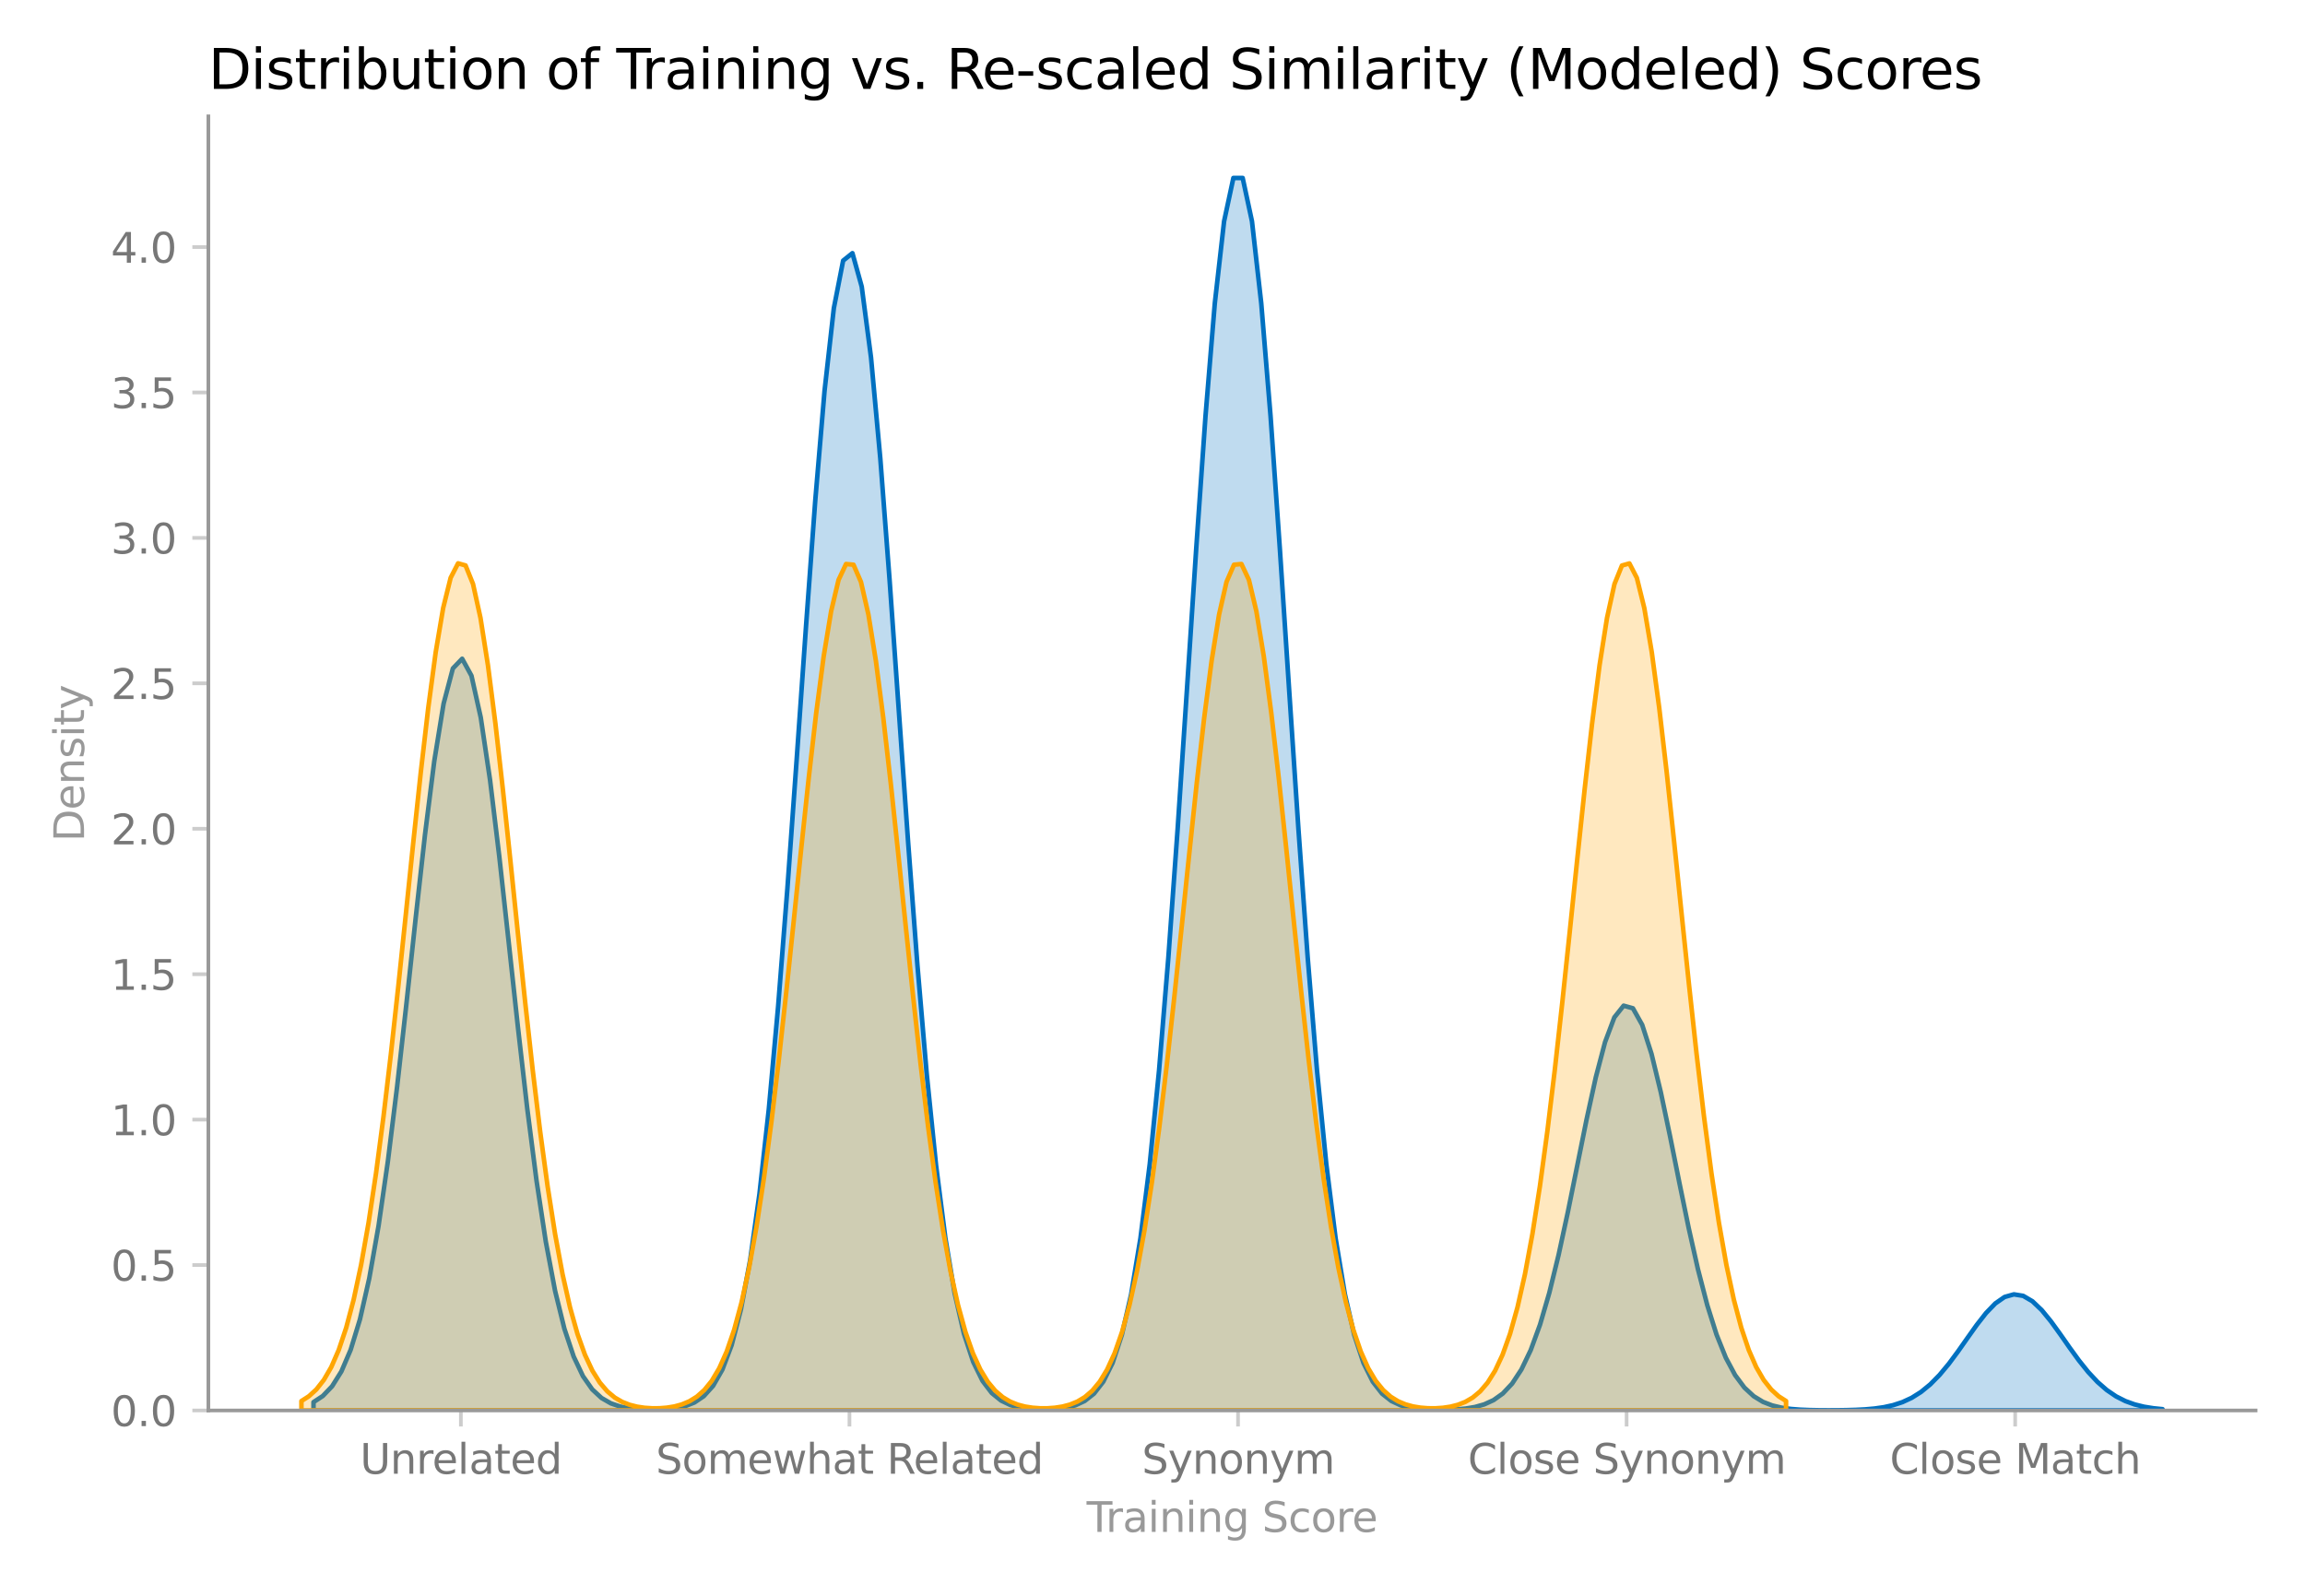 <?xml version="1.0" encoding="utf-8" standalone="no"?>
<!DOCTYPE svg PUBLIC "-//W3C//DTD SVG 1.1//EN"
  "http://www.w3.org/Graphics/SVG/1.1/DTD/svg11.dtd">
<svg height="348.923pt" version="1.1" viewBox="0 0 504 348.923" width="504pt" xmlns="http://www.w3.org/2000/svg" xmlns:xlink="http://www.w3.org/1999/xlink">
 <defs>
  <style type="text/css">*{stroke-linecap:butt;stroke-linejoin:round;}</style>
 </defs>
 <g id="figure_1">
  <g id="patch_1">
   <path d="M 0 348.923 
L 504 348.923 
L 504 0 
L 0 0 
z
" style="fill:#ffffff;"/>
  </g>
  <g id="axes_1">
   <g id="patch_2">
    <path d="M 45.56 308.403 
L 493.2 308.403 
L 493.2 25.44 
L 45.56 25.44 
z
" style="fill:#ffffff;"/>
   </g>
   <g id="PolyCollection_1">
    <defs>
     <path d="M 68.549 -42.347 
L 68.549 -40.52 
L 70.581 -40.52 
L 72.613 -40.52 
L 74.644 -40.52 
L 76.676 -40.52 
L 78.708 -40.52 
L 80.739 -40.52 
L 82.771 -40.52 
L 84.803 -40.52 
L 86.834 -40.52 
L 88.866 -40.52 
L 90.898 -40.52 
L 92.929 -40.52 
L 94.961 -40.52 
L 96.993 -40.52 
L 99.024 -40.52 
L 101.056 -40.52 
L 103.088 -40.52 
L 105.12 -40.52 
L 107.151 -40.52 
L 109.183 -40.52 
L 111.215 -40.52 
L 113.246 -40.52 
L 115.278 -40.52 
L 117.31 -40.52 
L 119.341 -40.52 
L 121.373 -40.52 
L 123.405 -40.52 
L 125.436 -40.52 
L 127.468 -40.52 
L 129.5 -40.52 
L 131.531 -40.52 
L 133.563 -40.52 
L 135.595 -40.52 
L 137.626 -40.52 
L 139.658 -40.52 
L 141.69 -40.52 
L 143.721 -40.52 
L 145.753 -40.52 
L 147.785 -40.52 
L 149.816 -40.52 
L 151.848 -40.52 
L 153.88 -40.52 
L 155.911 -40.52 
L 157.943 -40.52 
L 159.975 -40.52 
L 162.006 -40.52 
L 164.038 -40.52 
L 166.07 -40.52 
L 168.101 -40.52 
L 170.133 -40.52 
L 172.165 -40.52 
L 174.196 -40.52 
L 176.228 -40.52 
L 178.26 -40.52 
L 180.291 -40.52 
L 182.323 -40.52 
L 184.355 -40.52 
L 186.387 -40.52 
L 188.418 -40.52 
L 190.45 -40.52 
L 192.482 -40.52 
L 194.513 -40.52 
L 196.545 -40.52 
L 198.577 -40.52 
L 200.608 -40.52 
L 202.64 -40.52 
L 204.672 -40.52 
L 206.703 -40.52 
L 208.735 -40.52 
L 210.767 -40.52 
L 212.798 -40.52 
L 214.83 -40.52 
L 216.862 -40.52 
L 218.893 -40.52 
L 220.925 -40.52 
L 222.957 -40.52 
L 224.988 -40.52 
L 227.02 -40.52 
L 229.052 -40.52 
L 231.083 -40.52 
L 233.115 -40.52 
L 235.147 -40.52 
L 237.178 -40.52 
L 239.21 -40.52 
L 241.242 -40.52 
L 243.273 -40.52 
L 245.305 -40.52 
L 247.337 -40.52 
L 249.368 -40.52 
L 251.4 -40.52 
L 253.432 -40.52 
L 255.463 -40.52 
L 257.495 -40.52 
L 259.527 -40.52 
L 261.559 -40.52 
L 263.59 -40.52 
L 265.622 -40.52 
L 267.654 -40.52 
L 269.685 -40.52 
L 271.717 -40.52 
L 273.749 -40.52 
L 275.78 -40.52 
L 277.812 -40.52 
L 279.844 -40.52 
L 281.875 -40.52 
L 283.907 -40.52 
L 285.939 -40.52 
L 287.97 -40.52 
L 290.002 -40.52 
L 292.034 -40.52 
L 294.065 -40.52 
L 296.097 -40.52 
L 298.129 -40.52 
L 300.16 -40.52 
L 302.192 -40.52 
L 304.224 -40.52 
L 306.255 -40.52 
L 308.287 -40.52 
L 310.319 -40.52 
L 312.35 -40.52 
L 314.382 -40.52 
L 316.414 -40.52 
L 318.445 -40.52 
L 320.477 -40.52 
L 322.509 -40.52 
L 324.54 -40.52 
L 326.572 -40.52 
L 328.604 -40.52 
L 330.635 -40.52 
L 332.667 -40.52 
L 334.699 -40.52 
L 336.73 -40.52 
L 338.762 -40.52 
L 340.794 -40.52 
L 342.826 -40.52 
L 344.857 -40.52 
L 346.889 -40.52 
L 348.921 -40.52 
L 350.952 -40.52 
L 352.984 -40.52 
L 355.016 -40.52 
L 357.047 -40.52 
L 359.079 -40.52 
L 361.111 -40.52 
L 363.142 -40.52 
L 365.174 -40.52 
L 367.206 -40.52 
L 369.237 -40.52 
L 371.269 -40.52 
L 373.301 -40.52 
L 375.332 -40.52 
L 377.364 -40.52 
L 379.396 -40.52 
L 381.427 -40.52 
L 383.459 -40.52 
L 385.491 -40.52 
L 387.522 -40.52 
L 389.554 -40.52 
L 391.586 -40.52 
L 393.617 -40.52 
L 395.649 -40.52 
L 397.681 -40.52 
L 399.712 -40.52 
L 401.744 -40.52 
L 403.776 -40.52 
L 405.807 -40.52 
L 407.839 -40.52 
L 409.871 -40.52 
L 411.902 -40.52 
L 413.934 -40.52 
L 415.966 -40.52 
L 417.997 -40.52 
L 420.029 -40.52 
L 422.061 -40.52 
L 424.093 -40.52 
L 426.124 -40.52 
L 428.156 -40.52 
L 430.188 -40.52 
L 432.219 -40.52 
L 434.251 -40.52 
L 436.283 -40.52 
L 438.314 -40.52 
L 440.346 -40.52 
L 442.378 -40.52 
L 444.409 -40.52 
L 446.441 -40.52 
L 448.473 -40.52 
L 450.504 -40.52 
L 452.536 -40.52 
L 454.568 -40.52 
L 456.599 -40.52 
L 458.631 -40.52 
L 460.663 -40.52 
L 462.694 -40.52 
L 464.726 -40.52 
L 466.758 -40.52 
L 468.789 -40.52 
L 470.821 -40.52 
L 472.853 -40.52 
L 472.853 -40.802 
L 472.853 -40.802 
L 470.821 -41.009 
L 468.789 -41.337 
L 466.758 -41.838 
L 464.726 -42.571 
L 462.694 -43.599 
L 460.663 -44.98 
L 458.631 -46.754 
L 456.599 -48.928 
L 454.568 -51.461 
L 452.536 -54.257 
L 450.504 -57.161 
L 448.473 -59.971 
L 446.441 -62.457 
L 444.409 -64.391 
L 442.378 -65.582 
L 440.346 -65.908 
L 438.314 -65.335 
L 436.283 -63.922 
L 434.251 -61.815 
L 432.219 -59.216 
L 430.188 -56.357 
L 428.156 -53.465 
L 426.124 -50.728 
L 424.093 -48.288 
L 422.061 -46.223 
L 420.029 -44.56 
L 417.997 -43.281 
L 415.966 -42.341 
L 413.934 -41.679 
L 411.902 -41.231 
L 409.871 -40.942 
L 407.839 -40.761 
L 405.807 -40.654 
L 403.776 -40.595 
L 401.744 -40.565 
L 399.712 -40.558 
L 397.681 -40.571 
L 395.649 -40.611 
L 393.617 -40.694 
L 391.586 -40.851 
L 389.554 -41.132 
L 387.522 -41.611 
L 385.491 -42.398 
L 383.459 -43.638 
L 381.427 -45.517 
L 379.396 -48.245 
L 377.364 -52.044 
L 375.332 -57.108 
L 373.301 -63.556 
L 371.269 -71.388 
L 369.237 -80.429 
L 367.206 -90.304 
L 365.174 -100.441 
L 363.142 -110.108 
L 361.111 -118.494 
L 359.079 -124.82 
L 357.047 -128.458 
L 355.016 -129.028 
L 352.984 -126.472 
L 350.952 -121.057 
L 348.921 -113.331 
L 346.889 -104.033 
L 344.857 -93.975 
L 342.826 -83.929 
L 340.794 -74.533 
L 338.762 -66.234 
L 336.73 -59.276 
L 334.699 -53.721 
L 332.667 -49.484 
L 330.635 -46.394 
L 328.604 -44.233 
L 326.572 -42.785 
L 324.54 -41.854 
L 322.509 -41.279 
L 320.477 -40.941 
L 318.445 -40.753 
L 316.414 -40.663 
L 314.382 -40.645 
L 312.35 -40.693 
L 310.319 -40.833 
L 308.287 -41.119 
L 306.255 -41.654 
L 304.224 -42.599 
L 302.192 -44.204 
L 300.16 -46.819 
L 298.129 -50.914 
L 296.097 -57.068 
L 294.065 -65.94 
L 292.034 -78.197 
L 290.002 -94.4 
L 287.97 -114.865 
L 285.939 -139.498 
L 283.907 -167.662 
L 281.875 -198.101 
L 279.844 -228.964 
L 277.812 -257.953 
L 275.78 -282.586 
L 273.749 -300.539 
L 271.717 -310.009 
L 269.685 -310.009 
L 267.654 -300.539 
L 265.622 -282.586 
L 263.59 -257.953 
L 261.559 -228.964 
L 259.527 -198.101 
L 257.495 -167.662 
L 255.463 -139.498 
L 253.432 -114.865 
L 251.4 -94.4 
L 249.368 -78.197 
L 247.337 -65.94 
L 245.305 -57.068 
L 243.273 -50.914 
L 241.242 -46.82 
L 239.21 -44.204 
L 237.178 -42.601 
L 235.147 -41.658 
L 233.115 -41.129 
L 231.083 -40.855 
L 229.052 -40.742 
L 227.02 -40.747 
L 224.988 -40.871 
L 222.957 -41.161 
L 220.925 -41.712 
L 218.893 -42.686 
L 216.862 -44.332 
L 214.83 -46.996 
L 212.798 -51.136 
L 210.767 -57.312 
L 208.735 -66.149 
L 206.703 -78.261 
L 204.672 -94.145 
L 202.64 -114.036 
L 200.608 -137.763 
L 198.577 -164.628 
L 196.545 -193.349 
L 194.513 -222.104 
L 192.482 -248.687 
L 190.45 -270.776 
L 188.418 -286.259 
L 186.387 -293.567 
L 184.355 -291.935 
L 182.323 -281.537 
L 180.291 -263.449 
L 178.26 -239.473 
L 176.228 -211.836 
L 174.196 -182.855 
L 172.165 -154.62 
L 170.133 -128.773 
L 168.101 -106.382 
L 166.07 -87.944 
L 164.038 -73.468 
L 162.006 -62.607 
L 159.975 -54.805 
L 157.943 -49.435 
L 155.911 -45.888 
L 153.88 -43.639 
L 151.848 -42.27 
L 149.816 -41.47 
L 147.785 -41.025 
L 145.753 -40.794 
L 143.721 -40.696 
L 141.69 -40.693 
L 139.658 -40.78 
L 137.626 -40.989 
L 135.595 -41.384 
L 133.563 -42.081 
L 131.531 -43.248 
L 129.5 -45.125 
L 127.468 -48.02 
L 125.436 -52.308 
L 123.405 -58.395 
L 121.373 -66.672 
L 119.341 -77.439 
L 117.31 -90.807 
L 115.278 -106.609 
L 113.246 -124.323 
L 111.215 -143.051 
L 109.183 -161.557 
L 107.151 -178.382 
L 105.12 -192.028 
L 103.088 -201.173 
L 101.056 -204.884 
L 99.024 -202.772 
L 96.993 -195.058 
L 94.961 -182.539 
L 92.929 -166.448 
L 90.898 -148.256 
L 88.866 -129.454 
L 86.834 -111.353 
L 84.803 -94.953 
L 82.771 -80.881 
L 80.739 -69.395 
L 78.708 -60.452 
L 76.676 -53.795 
L 74.644 -49.051 
L 72.613 -45.809 
L 70.581 -43.684 
L 68.549 -42.347 
z
" id="m73d3cf6420" style="stroke:#0070c0;"/>
    </defs>
    <g clip-path="url(#pb1d7272eca)">
     <use style="fill:#0070c0;fill-opacity:0.25;stroke:#0070c0;" x="0" xlink:href="#m73d3cf6420" y="348.923"/>
    </g>
   </g>
   <g id="PolyCollection_2">
    <defs>
     <path d="M 65.907 -42.581 
L 65.907 -40.52 
L 67.539 -40.52 
L 69.17 -40.52 
L 70.801 -40.52 
L 72.432 -40.52 
L 74.064 -40.52 
L 75.695 -40.52 
L 77.326 -40.52 
L 78.958 -40.52 
L 80.589 -40.52 
L 82.22 -40.52 
L 83.851 -40.52 
L 85.483 -40.52 
L 87.114 -40.52 
L 88.745 -40.52 
L 90.376 -40.52 
L 92.008 -40.52 
L 93.639 -40.52 
L 95.27 -40.52 
L 96.902 -40.52 
L 98.533 -40.52 
L 100.164 -40.52 
L 101.795 -40.52 
L 103.427 -40.52 
L 105.058 -40.52 
L 106.689 -40.52 
L 108.321 -40.52 
L 109.952 -40.52 
L 111.583 -40.52 
L 113.214 -40.52 
L 114.846 -40.52 
L 116.477 -40.52 
L 118.108 -40.52 
L 119.739 -40.52 
L 121.371 -40.52 
L 123.002 -40.52 
L 124.633 -40.52 
L 126.265 -40.52 
L 127.896 -40.52 
L 129.527 -40.52 
L 131.158 -40.52 
L 132.79 -40.52 
L 134.421 -40.52 
L 136.052 -40.52 
L 137.684 -40.52 
L 139.315 -40.52 
L 140.946 -40.52 
L 142.577 -40.52 
L 144.209 -40.52 
L 145.84 -40.52 
L 147.471 -40.52 
L 149.102 -40.52 
L 150.734 -40.52 
L 152.365 -40.52 
L 153.996 -40.52 
L 155.628 -40.52 
L 157.259 -40.52 
L 158.89 -40.52 
L 160.521 -40.52 
L 162.153 -40.52 
L 163.784 -40.52 
L 165.415 -40.52 
L 167.047 -40.52 
L 168.678 -40.52 
L 170.309 -40.52 
L 171.94 -40.52 
L 173.572 -40.52 
L 175.203 -40.52 
L 176.834 -40.52 
L 178.466 -40.52 
L 180.097 -40.52 
L 181.728 -40.52 
L 183.359 -40.52 
L 184.991 -40.52 
L 186.622 -40.52 
L 188.253 -40.52 
L 189.884 -40.52 
L 191.516 -40.52 
L 193.147 -40.52 
L 194.778 -40.52 
L 196.41 -40.52 
L 198.041 -40.52 
L 199.672 -40.52 
L 201.303 -40.52 
L 202.935 -40.52 
L 204.566 -40.52 
L 206.197 -40.52 
L 207.829 -40.52 
L 209.46 -40.52 
L 211.091 -40.52 
L 212.722 -40.52 
L 214.354 -40.52 
L 215.985 -40.52 
L 217.616 -40.52 
L 219.247 -40.52 
L 220.879 -40.52 
L 222.51 -40.52 
L 224.141 -40.52 
L 225.773 -40.52 
L 227.404 -40.52 
L 229.035 -40.52 
L 230.666 -40.52 
L 232.298 -40.52 
L 233.929 -40.52 
L 235.56 -40.52 
L 237.192 -40.52 
L 238.823 -40.52 
L 240.454 -40.52 
L 242.085 -40.52 
L 243.717 -40.52 
L 245.348 -40.52 
L 246.979 -40.52 
L 248.61 -40.52 
L 250.242 -40.52 
L 251.873 -40.52 
L 253.504 -40.52 
L 255.136 -40.52 
L 256.767 -40.52 
L 258.398 -40.52 
L 260.029 -40.52 
L 261.661 -40.52 
L 263.292 -40.52 
L 264.923 -40.52 
L 266.555 -40.52 
L 268.186 -40.52 
L 269.817 -40.52 
L 271.448 -40.52 
L 273.08 -40.52 
L 274.711 -40.52 
L 276.342 -40.52 
L 277.974 -40.52 
L 279.605 -40.52 
L 281.236 -40.52 
L 282.867 -40.52 
L 284.499 -40.52 
L 286.13 -40.52 
L 287.761 -40.52 
L 289.392 -40.52 
L 291.024 -40.52 
L 292.655 -40.52 
L 294.286 -40.52 
L 295.918 -40.52 
L 297.549 -40.52 
L 299.18 -40.52 
L 300.811 -40.52 
L 302.443 -40.52 
L 304.074 -40.52 
L 305.705 -40.52 
L 307.337 -40.52 
L 308.968 -40.52 
L 310.599 -40.52 
L 312.23 -40.52 
L 313.862 -40.52 
L 315.493 -40.52 
L 317.124 -40.52 
L 318.755 -40.52 
L 320.387 -40.52 
L 322.018 -40.52 
L 323.649 -40.52 
L 325.281 -40.52 
L 326.912 -40.52 
L 328.543 -40.52 
L 330.174 -40.52 
L 331.806 -40.52 
L 333.437 -40.52 
L 335.068 -40.52 
L 336.7 -40.52 
L 338.331 -40.52 
L 339.962 -40.52 
L 341.593 -40.52 
L 343.225 -40.52 
L 344.856 -40.52 
L 346.487 -40.52 
L 348.119 -40.52 
L 349.75 -40.52 
L 351.381 -40.52 
L 353.012 -40.52 
L 354.644 -40.52 
L 356.275 -40.52 
L 357.906 -40.52 
L 359.537 -40.52 
L 361.169 -40.52 
L 362.8 -40.52 
L 364.431 -40.52 
L 366.063 -40.52 
L 367.694 -40.52 
L 369.325 -40.52 
L 370.956 -40.52 
L 372.588 -40.52 
L 374.219 -40.52 
L 375.85 -40.52 
L 377.482 -40.52 
L 379.113 -40.52 
L 380.744 -40.52 
L 382.375 -40.52 
L 384.007 -40.52 
L 385.638 -40.52 
L 387.269 -40.52 
L 388.9 -40.52 
L 390.532 -40.52 
L 390.532 -42.58 
L 390.532 -42.58 
L 388.9 -43.628 
L 387.269 -45.118 
L 385.638 -47.188 
L 384.007 -50.003 
L 382.375 -53.743 
L 380.744 -58.597 
L 379.113 -64.752 
L 377.482 -72.368 
L 375.85 -81.562 
L 374.219 -92.378 
L 372.588 -104.767 
L 370.956 -118.563 
L 369.325 -133.472 
L 367.694 -149.069 
L 366.063 -164.811 
L 364.431 -180.059 
L 362.8 -194.123 
L 361.169 -206.305 
L 359.537 -215.964 
L 357.906 -222.563 
L 356.275 -225.726 
L 354.644 -225.268 
L 353.012 -221.217 
L 351.381 -213.807 
L 349.75 -203.459 
L 348.119 -190.741 
L 346.487 -176.314 
L 344.856 -160.877 
L 343.225 -145.115 
L 341.593 -129.644 
L 339.962 -114.98 
L 338.331 -101.515 
L 336.7 -89.51 
L 335.068 -79.101 
L 333.437 -70.311 
L 331.806 -63.075 
L 330.174 -57.263 
L 328.543 -52.707 
L 326.912 -49.218 
L 325.281 -46.608 
L 323.649 -44.701 
L 322.018 -43.339 
L 320.387 -42.392 
L 318.755 -41.754 
L 317.124 -41.343 
L 315.493 -41.103 
L 313.862 -40.996 
L 312.23 -41.005 
L 310.599 -41.133 
L 308.968 -41.399 
L 307.337 -41.843 
L 305.705 -42.527 
L 304.074 -43.535 
L 302.443 -44.978 
L 300.811 -46.992 
L 299.18 -49.736 
L 297.549 -53.39 
L 295.918 -58.144 
L 294.286 -64.183 
L 292.655 -71.671 
L 291.024 -80.73 
L 289.392 -91.411 
L 287.761 -103.673 
L 286.13 -117.36 
L 284.499 -132.19 
L 282.867 -147.749 
L 281.236 -163.502 
L 279.605 -178.818 
L 277.974 -193.008 
L 276.342 -205.374 
L 274.711 -215.266 
L 273.08 -222.138 
L 271.448 -225.599 
L 269.817 -225.446 
L 268.186 -221.69 
L 266.555 -214.547 
L 264.923 -204.425 
L 263.292 -191.881 
L 261.661 -177.57 
L 260.029 -162.191 
L 258.398 -146.431 
L 256.767 -130.914 
L 255.136 -116.166 
L 253.504 -102.589 
L 251.873 -90.455 
L 250.242 -79.91 
L 248.61 -70.986 
L 246.979 -63.623 
L 245.348 -57.699 
L 243.717 -53.045 
L 242.085 -49.474 
L 240.454 -46.797 
L 238.823 -44.837 
L 237.192 -43.436 
L 235.56 -42.458 
L 233.929 -41.798 
L 232.298 -41.37 
L 230.666 -41.117 
L 229.035 -41 
L 227.404 -41 
L 225.773 -41.117 
L 224.141 -41.37 
L 222.51 -41.798 
L 220.879 -42.458 
L 219.247 -43.436 
L 217.616 -44.837 
L 215.985 -46.797 
L 214.354 -49.474 
L 212.722 -53.045 
L 211.091 -57.699 
L 209.46 -63.623 
L 207.829 -70.986 
L 206.197 -79.91 
L 204.566 -90.455 
L 202.935 -102.589 
L 201.303 -116.166 
L 199.672 -130.914 
L 198.041 -146.431 
L 196.41 -162.191 
L 194.778 -177.57 
L 193.147 -191.881 
L 191.516 -204.425 
L 189.884 -214.547 
L 188.253 -221.69 
L 186.622 -225.446 
L 184.991 -225.599 
L 183.359 -222.138 
L 181.728 -215.266 
L 180.097 -205.374 
L 178.466 -193.008 
L 176.834 -178.818 
L 175.203 -163.502 
L 173.572 -147.749 
L 171.94 -132.19 
L 170.309 -117.36 
L 168.678 -103.673 
L 167.047 -91.411 
L 165.415 -80.73 
L 163.784 -71.671 
L 162.153 -64.183 
L 160.521 -58.144 
L 158.89 -53.39 
L 157.259 -49.736 
L 155.628 -46.992 
L 153.996 -44.978 
L 152.365 -43.535 
L 150.734 -42.527 
L 149.102 -41.843 
L 147.471 -41.399 
L 145.84 -41.133 
L 144.209 -41.005 
L 142.577 -40.996 
L 140.946 -41.103 
L 139.315 -41.343 
L 137.684 -41.754 
L 136.052 -42.393 
L 134.421 -43.34 
L 132.79 -44.701 
L 131.158 -46.609 
L 129.527 -49.219 
L 127.896 -52.708 
L 126.265 -57.265 
L 124.633 -63.077 
L 123.002 -70.314 
L 121.371 -79.105 
L 119.739 -89.516 
L 118.108 -101.522 
L 116.477 -114.988 
L 114.846 -129.654 
L 113.214 -145.127 
L 111.583 -160.891 
L 109.952 -176.328 
L 108.321 -190.757 
L 106.689 -203.477 
L 105.058 -213.826 
L 103.427 -221.237 
L 101.795 -225.289 
L 100.164 -225.746 
L 98.533 -222.583 
L 96.902 -215.983 
L 95.27 -206.323 
L 93.639 -194.14 
L 92.008 -180.075 
L 90.376 -164.824 
L 88.745 -149.081 
L 87.114 -133.482 
L 85.483 -118.571 
L 83.851 -104.774 
L 82.22 -92.384 
L 80.589 -81.567 
L 78.958 -72.372 
L 77.326 -64.754 
L 75.695 -58.599 
L 74.064 -53.744 
L 72.432 -50.004 
L 70.801 -47.189 
L 69.17 -45.118 
L 67.539 -43.629 
L 65.907 -42.581 
z
" id="m5692b94a02" style="stroke:#ffa500;"/>
    </defs>
    <g clip-path="url(#pb1d7272eca)">
     <use style="fill:#ffa500;fill-opacity:0.25;stroke:#ffa500;" x="0" xlink:href="#m5692b94a02" y="348.923"/>
    </g>
   </g>
   <g id="matplotlib.axis_1">
    <g id="xtick_1">
     <g id="line2d_1">
      <defs>
       <path d="M 0 0 
L 0 3.5 
" id="m9362fb2ecd" style="stroke:#cccccc;stroke-width:0.8;"/>
      </defs>
      <g>
       <use style="fill:#cccccc;stroke:#cccccc;stroke-width:0.8;" x="100.775" xlink:href="#m9362fb2ecd" y="308.403"/>
      </g>
     </g>
     <g id="text_1">
      <!-- Unrelated -->
      <g style="fill:#777777;" transform="translate(78.714 322.242)scale(0.09 -0.09)">
       <defs>
        <path d="M 556 4666 
L 1191 4666 
L 1191 1831 
Q 1191 1081 1462 751 
Q 1734 422 2344 422 
Q 2950 422 3222 751 
Q 3494 1081 3494 1831 
L 3494 4666 
L 4128 4666 
L 4128 1753 
Q 4128 841 3676 375 
Q 3225 -91 2344 -91 
Q 1459 -91 1007 375 
Q 556 841 556 1753 
L 556 4666 
z
" id="DejaVuSans-55" transform="scale(0.016)"/>
        <path d="M 3513 2113 
L 3513 0 
L 2938 0 
L 2938 2094 
Q 2938 2591 2744 2837 
Q 2550 3084 2163 3084 
Q 1697 3084 1428 2787 
Q 1159 2491 1159 1978 
L 1159 0 
L 581 0 
L 581 3500 
L 1159 3500 
L 1159 2956 
Q 1366 3272 1645 3428 
Q 1925 3584 2291 3584 
Q 2894 3584 3203 3211 
Q 3513 2838 3513 2113 
z
" id="DejaVuSans-6e" transform="scale(0.016)"/>
        <path d="M 2631 2963 
Q 2534 3019 2420 3045 
Q 2306 3072 2169 3072 
Q 1681 3072 1420 2755 
Q 1159 2438 1159 1844 
L 1159 0 
L 581 0 
L 581 3500 
L 1159 3500 
L 1159 2956 
Q 1341 3275 1631 3429 
Q 1922 3584 2338 3584 
Q 2397 3584 2469 3576 
Q 2541 3569 2628 3553 
L 2631 2963 
z
" id="DejaVuSans-72" transform="scale(0.016)"/>
        <path d="M 3597 1894 
L 3597 1613 
L 953 1613 
Q 991 1019 1311 708 
Q 1631 397 2203 397 
Q 2534 397 2845 478 
Q 3156 559 3463 722 
L 3463 178 
Q 3153 47 2828 -22 
Q 2503 -91 2169 -91 
Q 1331 -91 842 396 
Q 353 884 353 1716 
Q 353 2575 817 3079 
Q 1281 3584 2069 3584 
Q 2775 3584 3186 3129 
Q 3597 2675 3597 1894 
z
M 3022 2063 
Q 3016 2534 2758 2815 
Q 2500 3097 2075 3097 
Q 1594 3097 1305 2825 
Q 1016 2553 972 2059 
L 3022 2063 
z
" id="DejaVuSans-65" transform="scale(0.016)"/>
        <path d="M 603 4863 
L 1178 4863 
L 1178 0 
L 603 0 
L 603 4863 
z
" id="DejaVuSans-6c" transform="scale(0.016)"/>
        <path d="M 2194 1759 
Q 1497 1759 1228 1600 
Q 959 1441 959 1056 
Q 959 750 1161 570 
Q 1363 391 1709 391 
Q 2188 391 2477 730 
Q 2766 1069 2766 1631 
L 2766 1759 
L 2194 1759 
z
M 3341 1997 
L 3341 0 
L 2766 0 
L 2766 531 
Q 2569 213 2275 61 
Q 1981 -91 1556 -91 
Q 1019 -91 701 211 
Q 384 513 384 1019 
Q 384 1609 779 1909 
Q 1175 2209 1959 2209 
L 2766 2209 
L 2766 2266 
Q 2766 2663 2505 2880 
Q 2244 3097 1772 3097 
Q 1472 3097 1187 3025 
Q 903 2953 641 2809 
L 641 3341 
Q 956 3463 1253 3523 
Q 1550 3584 1831 3584 
Q 2591 3584 2966 3190 
Q 3341 2797 3341 1997 
z
" id="DejaVuSans-61" transform="scale(0.016)"/>
        <path d="M 1172 4494 
L 1172 3500 
L 2356 3500 
L 2356 3053 
L 1172 3053 
L 1172 1153 
Q 1172 725 1289 603 
Q 1406 481 1766 481 
L 2356 481 
L 2356 0 
L 1766 0 
Q 1100 0 847 248 
Q 594 497 594 1153 
L 594 3053 
L 172 3053 
L 172 3500 
L 594 3500 
L 594 4494 
L 1172 4494 
z
" id="DejaVuSans-74" transform="scale(0.016)"/>
        <path d="M 2906 2969 
L 2906 4863 
L 3481 4863 
L 3481 0 
L 2906 0 
L 2906 525 
Q 2725 213 2448 61 
Q 2172 -91 1784 -91 
Q 1150 -91 751 415 
Q 353 922 353 1747 
Q 353 2572 751 3078 
Q 1150 3584 1784 3584 
Q 2172 3584 2448 3432 
Q 2725 3281 2906 2969 
z
M 947 1747 
Q 947 1113 1208 752 
Q 1469 391 1925 391 
Q 2381 391 2643 752 
Q 2906 1113 2906 1747 
Q 2906 2381 2643 2742 
Q 2381 3103 1925 3103 
Q 1469 3103 1208 2742 
Q 947 2381 947 1747 
z
" id="DejaVuSans-64" transform="scale(0.016)"/>
       </defs>
       <use xlink:href="#DejaVuSans-55"/>
       <use x="73.193" xlink:href="#DejaVuSans-6e"/>
       <use x="136.572" xlink:href="#DejaVuSans-72"/>
       <use x="175.436" xlink:href="#DejaVuSans-65"/>
       <use x="236.959" xlink:href="#DejaVuSans-6c"/>
       <use x="264.742" xlink:href="#DejaVuSans-61"/>
       <use x="326.021" xlink:href="#DejaVuSans-74"/>
       <use x="365.23" xlink:href="#DejaVuSans-65"/>
       <use x="426.754" xlink:href="#DejaVuSans-64"/>
      </g>
     </g>
    </g>
    <g id="xtick_2">
     <g id="line2d_2">
      <g>
       <use style="fill:#cccccc;stroke:#cccccc;stroke-width:0.8;" x="185.738" xlink:href="#m9362fb2ecd" y="308.403"/>
      </g>
     </g>
     <g id="text_2">
      <!-- Somewhat Related -->
      <g style="fill:#777777;" transform="translate(143.401 322.242)scale(0.09 -0.09)">
       <defs>
        <path d="M 3425 4513 
L 3425 3897 
Q 3066 4069 2747 4153 
Q 2428 4238 2131 4238 
Q 1616 4238 1336 4038 
Q 1056 3838 1056 3469 
Q 1056 3159 1242 3001 
Q 1428 2844 1947 2747 
L 2328 2669 
Q 3034 2534 3370 2195 
Q 3706 1856 3706 1288 
Q 3706 609 3251 259 
Q 2797 -91 1919 -91 
Q 1588 -91 1214 -16 
Q 841 59 441 206 
L 441 856 
Q 825 641 1194 531 
Q 1563 422 1919 422 
Q 2459 422 2753 634 
Q 3047 847 3047 1241 
Q 3047 1584 2836 1778 
Q 2625 1972 2144 2069 
L 1759 2144 
Q 1053 2284 737 2584 
Q 422 2884 422 3419 
Q 422 4038 858 4394 
Q 1294 4750 2059 4750 
Q 2388 4750 2728 4690 
Q 3069 4631 3425 4513 
z
" id="DejaVuSans-53" transform="scale(0.016)"/>
        <path d="M 1959 3097 
Q 1497 3097 1228 2736 
Q 959 2375 959 1747 
Q 959 1119 1226 758 
Q 1494 397 1959 397 
Q 2419 397 2687 759 
Q 2956 1122 2956 1747 
Q 2956 2369 2687 2733 
Q 2419 3097 1959 3097 
z
M 1959 3584 
Q 2709 3584 3137 3096 
Q 3566 2609 3566 1747 
Q 3566 888 3137 398 
Q 2709 -91 1959 -91 
Q 1206 -91 779 398 
Q 353 888 353 1747 
Q 353 2609 779 3096 
Q 1206 3584 1959 3584 
z
" id="DejaVuSans-6f" transform="scale(0.016)"/>
        <path d="M 3328 2828 
Q 3544 3216 3844 3400 
Q 4144 3584 4550 3584 
Q 5097 3584 5394 3201 
Q 5691 2819 5691 2113 
L 5691 0 
L 5113 0 
L 5113 2094 
Q 5113 2597 4934 2840 
Q 4756 3084 4391 3084 
Q 3944 3084 3684 2787 
Q 3425 2491 3425 1978 
L 3425 0 
L 2847 0 
L 2847 2094 
Q 2847 2600 2669 2842 
Q 2491 3084 2119 3084 
Q 1678 3084 1418 2786 
Q 1159 2488 1159 1978 
L 1159 0 
L 581 0 
L 581 3500 
L 1159 3500 
L 1159 2956 
Q 1356 3278 1631 3431 
Q 1906 3584 2284 3584 
Q 2666 3584 2933 3390 
Q 3200 3197 3328 2828 
z
" id="DejaVuSans-6d" transform="scale(0.016)"/>
        <path d="M 269 3500 
L 844 3500 
L 1563 769 
L 2278 3500 
L 2956 3500 
L 3675 769 
L 4391 3500 
L 4966 3500 
L 4050 0 
L 3372 0 
L 2619 2869 
L 1863 0 
L 1184 0 
L 269 3500 
z
" id="DejaVuSans-77" transform="scale(0.016)"/>
        <path d="M 3513 2113 
L 3513 0 
L 2938 0 
L 2938 2094 
Q 2938 2591 2744 2837 
Q 2550 3084 2163 3084 
Q 1697 3084 1428 2787 
Q 1159 2491 1159 1978 
L 1159 0 
L 581 0 
L 581 4863 
L 1159 4863 
L 1159 2956 
Q 1366 3272 1645 3428 
Q 1925 3584 2291 3584 
Q 2894 3584 3203 3211 
Q 3513 2838 3513 2113 
z
" id="DejaVuSans-68" transform="scale(0.016)"/>
        <path id="DejaVuSans-20" transform="scale(0.016)"/>
        <path d="M 2841 2188 
Q 3044 2119 3236 1894 
Q 3428 1669 3622 1275 
L 4263 0 
L 3584 0 
L 2988 1197 
Q 2756 1666 2539 1819 
Q 2322 1972 1947 1972 
L 1259 1972 
L 1259 0 
L 628 0 
L 628 4666 
L 2053 4666 
Q 2853 4666 3247 4331 
Q 3641 3997 3641 3322 
Q 3641 2881 3436 2590 
Q 3231 2300 2841 2188 
z
M 1259 4147 
L 1259 2491 
L 2053 2491 
Q 2509 2491 2742 2702 
Q 2975 2913 2975 3322 
Q 2975 3731 2742 3939 
Q 2509 4147 2053 4147 
L 1259 4147 
z
" id="DejaVuSans-52" transform="scale(0.016)"/>
       </defs>
       <use xlink:href="#DejaVuSans-53"/>
       <use x="63.477" xlink:href="#DejaVuSans-6f"/>
       <use x="124.658" xlink:href="#DejaVuSans-6d"/>
       <use x="222.07" xlink:href="#DejaVuSans-65"/>
       <use x="283.594" xlink:href="#DejaVuSans-77"/>
       <use x="365.381" xlink:href="#DejaVuSans-68"/>
       <use x="428.76" xlink:href="#DejaVuSans-61"/>
       <use x="490.039" xlink:href="#DejaVuSans-74"/>
       <use x="529.248" xlink:href="#DejaVuSans-20"/>
       <use x="561.035" xlink:href="#DejaVuSans-52"/>
       <use x="626.018" xlink:href="#DejaVuSans-65"/>
       <use x="687.541" xlink:href="#DejaVuSans-6c"/>
       <use x="715.324" xlink:href="#DejaVuSans-61"/>
       <use x="776.604" xlink:href="#DejaVuSans-74"/>
       <use x="815.812" xlink:href="#DejaVuSans-65"/>
       <use x="877.336" xlink:href="#DejaVuSans-64"/>
      </g>
     </g>
    </g>
    <g id="xtick_3">
     <g id="line2d_3">
      <g>
       <use style="fill:#cccccc;stroke:#cccccc;stroke-width:0.8;" x="270.701" xlink:href="#m9362fb2ecd" y="308.403"/>
      </g>
     </g>
     <g id="text_3">
      <!-- Synonym -->
      <g style="fill:#777777;" transform="translate(249.677 322.242)scale(0.09 -0.09)">
       <defs>
        <path d="M 2059 -325 
Q 1816 -950 1584 -1140 
Q 1353 -1331 966 -1331 
L 506 -1331 
L 506 -850 
L 844 -850 
Q 1081 -850 1212 -737 
Q 1344 -625 1503 -206 
L 1606 56 
L 191 3500 
L 800 3500 
L 1894 763 
L 2988 3500 
L 3597 3500 
L 2059 -325 
z
" id="DejaVuSans-79" transform="scale(0.016)"/>
       </defs>
       <use xlink:href="#DejaVuSans-53"/>
       <use x="63.477" xlink:href="#DejaVuSans-79"/>
       <use x="122.656" xlink:href="#DejaVuSans-6e"/>
       <use x="186.035" xlink:href="#DejaVuSans-6f"/>
       <use x="247.217" xlink:href="#DejaVuSans-6e"/>
       <use x="310.596" xlink:href="#DejaVuSans-79"/>
       <use x="369.775" xlink:href="#DejaVuSans-6d"/>
      </g>
     </g>
    </g>
    <g id="xtick_4">
     <g id="line2d_4">
      <g>
       <use style="fill:#cccccc;stroke:#cccccc;stroke-width:0.8;" x="355.664" xlink:href="#m9362fb2ecd" y="308.403"/>
      </g>
     </g>
     <g id="text_4">
      <!-- Close Synonym -->
      <g style="fill:#777777;" transform="translate(320.951 322.242)scale(0.09 -0.09)">
       <defs>
        <path d="M 4122 4306 
L 4122 3641 
Q 3803 3938 3442 4084 
Q 3081 4231 2675 4231 
Q 1875 4231 1450 3742 
Q 1025 3253 1025 2328 
Q 1025 1406 1450 917 
Q 1875 428 2675 428 
Q 3081 428 3442 575 
Q 3803 722 4122 1019 
L 4122 359 
Q 3791 134 3420 21 
Q 3050 -91 2638 -91 
Q 1578 -91 968 557 
Q 359 1206 359 2328 
Q 359 3453 968 4101 
Q 1578 4750 2638 4750 
Q 3056 4750 3426 4639 
Q 3797 4528 4122 4306 
z
" id="DejaVuSans-43" transform="scale(0.016)"/>
        <path d="M 2834 3397 
L 2834 2853 
Q 2591 2978 2328 3040 
Q 2066 3103 1784 3103 
Q 1356 3103 1142 2972 
Q 928 2841 928 2578 
Q 928 2378 1081 2264 
Q 1234 2150 1697 2047 
L 1894 2003 
Q 2506 1872 2764 1633 
Q 3022 1394 3022 966 
Q 3022 478 2636 193 
Q 2250 -91 1575 -91 
Q 1294 -91 989 -36 
Q 684 19 347 128 
L 347 722 
Q 666 556 975 473 
Q 1284 391 1588 391 
Q 1994 391 2212 530 
Q 2431 669 2431 922 
Q 2431 1156 2273 1281 
Q 2116 1406 1581 1522 
L 1381 1569 
Q 847 1681 609 1914 
Q 372 2147 372 2553 
Q 372 3047 722 3315 
Q 1072 3584 1716 3584 
Q 2034 3584 2315 3537 
Q 2597 3491 2834 3397 
z
" id="DejaVuSans-73" transform="scale(0.016)"/>
       </defs>
       <use xlink:href="#DejaVuSans-43"/>
       <use x="69.824" xlink:href="#DejaVuSans-6c"/>
       <use x="97.607" xlink:href="#DejaVuSans-6f"/>
       <use x="158.789" xlink:href="#DejaVuSans-73"/>
       <use x="210.889" xlink:href="#DejaVuSans-65"/>
       <use x="272.412" xlink:href="#DejaVuSans-20"/>
       <use x="304.199" xlink:href="#DejaVuSans-53"/>
       <use x="367.676" xlink:href="#DejaVuSans-79"/>
       <use x="426.855" xlink:href="#DejaVuSans-6e"/>
       <use x="490.234" xlink:href="#DejaVuSans-6f"/>
       <use x="551.416" xlink:href="#DejaVuSans-6e"/>
       <use x="614.795" xlink:href="#DejaVuSans-79"/>
       <use x="673.975" xlink:href="#DejaVuSans-6d"/>
      </g>
     </g>
    </g>
    <g id="xtick_5">
     <g id="line2d_5">
      <g>
       <use style="fill:#cccccc;stroke:#cccccc;stroke-width:0.8;" x="440.627" xlink:href="#m9362fb2ecd" y="308.403"/>
      </g>
     </g>
     <g id="text_5">
      <!-- Close Match -->
      <g style="fill:#777777;" transform="translate(413.207 322.242)scale(0.09 -0.09)">
       <defs>
        <path d="M 628 4666 
L 1569 4666 
L 2759 1491 
L 3956 4666 
L 4897 4666 
L 4897 0 
L 4281 0 
L 4281 4097 
L 3078 897 
L 2444 897 
L 1241 4097 
L 1241 0 
L 628 0 
L 628 4666 
z
" id="DejaVuSans-4d" transform="scale(0.016)"/>
        <path d="M 3122 3366 
L 3122 2828 
Q 2878 2963 2633 3030 
Q 2388 3097 2138 3097 
Q 1578 3097 1268 2742 
Q 959 2388 959 1747 
Q 959 1106 1268 751 
Q 1578 397 2138 397 
Q 2388 397 2633 464 
Q 2878 531 3122 666 
L 3122 134 
Q 2881 22 2623 -34 
Q 2366 -91 2075 -91 
Q 1284 -91 818 406 
Q 353 903 353 1747 
Q 353 2603 823 3093 
Q 1294 3584 2113 3584 
Q 2378 3584 2631 3529 
Q 2884 3475 3122 3366 
z
" id="DejaVuSans-63" transform="scale(0.016)"/>
       </defs>
       <use xlink:href="#DejaVuSans-43"/>
       <use x="69.824" xlink:href="#DejaVuSans-6c"/>
       <use x="97.607" xlink:href="#DejaVuSans-6f"/>
       <use x="158.789" xlink:href="#DejaVuSans-73"/>
       <use x="210.889" xlink:href="#DejaVuSans-65"/>
       <use x="272.412" xlink:href="#DejaVuSans-20"/>
       <use x="304.199" xlink:href="#DejaVuSans-4d"/>
       <use x="390.479" xlink:href="#DejaVuSans-61"/>
       <use x="451.758" xlink:href="#DejaVuSans-74"/>
       <use x="490.967" xlink:href="#DejaVuSans-63"/>
       <use x="545.947" xlink:href="#DejaVuSans-68"/>
      </g>
     </g>
    </g>
    <g id="text_6">
     <!-- Training Score -->
     <g style="fill:#999999;" transform="translate(237.595 334.952)scale(0.09 -0.09)">
      <defs>
       <path d="M -19 4666 
L 3928 4666 
L 3928 4134 
L 2272 4134 
L 2272 0 
L 1638 0 
L 1638 4134 
L -19 4134 
L -19 4666 
z
" id="DejaVuSans-54" transform="scale(0.016)"/>
       <path d="M 603 3500 
L 1178 3500 
L 1178 0 
L 603 0 
L 603 3500 
z
M 603 4863 
L 1178 4863 
L 1178 4134 
L 603 4134 
L 603 4863 
z
" id="DejaVuSans-69" transform="scale(0.016)"/>
       <path d="M 2906 1791 
Q 2906 2416 2648 2759 
Q 2391 3103 1925 3103 
Q 1463 3103 1205 2759 
Q 947 2416 947 1791 
Q 947 1169 1205 825 
Q 1463 481 1925 481 
Q 2391 481 2648 825 
Q 2906 1169 2906 1791 
z
M 3481 434 
Q 3481 -459 3084 -895 
Q 2688 -1331 1869 -1331 
Q 1566 -1331 1297 -1286 
Q 1028 -1241 775 -1147 
L 775 -588 
Q 1028 -725 1275 -790 
Q 1522 -856 1778 -856 
Q 2344 -856 2625 -561 
Q 2906 -266 2906 331 
L 2906 616 
Q 2728 306 2450 153 
Q 2172 0 1784 0 
Q 1141 0 747 490 
Q 353 981 353 1791 
Q 353 2603 747 3093 
Q 1141 3584 1784 3584 
Q 2172 3584 2450 3431 
Q 2728 3278 2906 2969 
L 2906 3500 
L 3481 3500 
L 3481 434 
z
" id="DejaVuSans-67" transform="scale(0.016)"/>
      </defs>
      <use xlink:href="#DejaVuSans-54"/>
      <use x="46.334" xlink:href="#DejaVuSans-72"/>
      <use x="87.447" xlink:href="#DejaVuSans-61"/>
      <use x="148.727" xlink:href="#DejaVuSans-69"/>
      <use x="176.51" xlink:href="#DejaVuSans-6e"/>
      <use x="239.889" xlink:href="#DejaVuSans-69"/>
      <use x="267.672" xlink:href="#DejaVuSans-6e"/>
      <use x="331.051" xlink:href="#DejaVuSans-67"/>
      <use x="394.527" xlink:href="#DejaVuSans-20"/>
      <use x="426.314" xlink:href="#DejaVuSans-53"/>
      <use x="489.791" xlink:href="#DejaVuSans-63"/>
      <use x="544.771" xlink:href="#DejaVuSans-6f"/>
      <use x="605.953" xlink:href="#DejaVuSans-72"/>
      <use x="644.816" xlink:href="#DejaVuSans-65"/>
     </g>
    </g>
   </g>
   <g id="matplotlib.axis_2">
    <g id="ytick_1">
     <g id="line2d_6">
      <defs>
       <path d="M 0 0 
L -3.5 0 
" id="mb5d87bce50" style="stroke:#cccccc;stroke-width:0.8;"/>
      </defs>
      <g>
       <use style="fill:#cccccc;stroke:#cccccc;stroke-width:0.8;" x="45.56" xlink:href="#mb5d87bce50" y="308.403"/>
      </g>
     </g>
     <g id="text_7">
      <!-- 0.0 -->
      <g style="fill:#777777;" transform="translate(24.247 311.822)scale(0.09 -0.09)">
       <defs>
        <path d="M 2034 4250 
Q 1547 4250 1301 3770 
Q 1056 3291 1056 2328 
Q 1056 1369 1301 889 
Q 1547 409 2034 409 
Q 2525 409 2770 889 
Q 3016 1369 3016 2328 
Q 3016 3291 2770 3770 
Q 2525 4250 2034 4250 
z
M 2034 4750 
Q 2819 4750 3233 4129 
Q 3647 3509 3647 2328 
Q 3647 1150 3233 529 
Q 2819 -91 2034 -91 
Q 1250 -91 836 529 
Q 422 1150 422 2328 
Q 422 3509 836 4129 
Q 1250 4750 2034 4750 
z
" id="DejaVuSans-30" transform="scale(0.016)"/>
        <path d="M 684 794 
L 1344 794 
L 1344 0 
L 684 0 
L 684 794 
z
" id="DejaVuSans-2e" transform="scale(0.016)"/>
       </defs>
       <use xlink:href="#DejaVuSans-30"/>
       <use x="63.623" xlink:href="#DejaVuSans-2e"/>
       <use x="95.41" xlink:href="#DejaVuSans-30"/>
      </g>
     </g>
    </g>
    <g id="ytick_2">
     <g id="line2d_7">
      <g>
       <use style="fill:#cccccc;stroke:#cccccc;stroke-width:0.8;" x="45.56" xlink:href="#mb5d87bce50" y="276.605"/>
      </g>
     </g>
     <g id="text_8">
      <!-- 0.5 -->
      <g style="fill:#777777;" transform="translate(24.247 280.024)scale(0.09 -0.09)">
       <defs>
        <path d="M 691 4666 
L 3169 4666 
L 3169 4134 
L 1269 4134 
L 1269 2991 
Q 1406 3038 1543 3061 
Q 1681 3084 1819 3084 
Q 2600 3084 3056 2656 
Q 3513 2228 3513 1497 
Q 3513 744 3044 326 
Q 2575 -91 1722 -91 
Q 1428 -91 1123 -41 
Q 819 9 494 109 
L 494 744 
Q 775 591 1075 516 
Q 1375 441 1709 441 
Q 2250 441 2565 725 
Q 2881 1009 2881 1497 
Q 2881 1984 2565 2268 
Q 2250 2553 1709 2553 
Q 1456 2553 1204 2497 
Q 953 2441 691 2322 
L 691 4666 
z
" id="DejaVuSans-35" transform="scale(0.016)"/>
       </defs>
       <use xlink:href="#DejaVuSans-30"/>
       <use x="63.623" xlink:href="#DejaVuSans-2e"/>
       <use x="95.41" xlink:href="#DejaVuSans-35"/>
      </g>
     </g>
    </g>
    <g id="ytick_3">
     <g id="line2d_8">
      <g>
       <use style="fill:#cccccc;stroke:#cccccc;stroke-width:0.8;" x="45.56" xlink:href="#mb5d87bce50" y="244.807"/>
      </g>
     </g>
     <g id="text_9">
      <!-- 1.0 -->
      <g style="fill:#777777;" transform="translate(24.247 248.227)scale(0.09 -0.09)">
       <defs>
        <path d="M 794 531 
L 1825 531 
L 1825 4091 
L 703 3866 
L 703 4441 
L 1819 4666 
L 2450 4666 
L 2450 531 
L 3481 531 
L 3481 0 
L 794 0 
L 794 531 
z
" id="DejaVuSans-31" transform="scale(0.016)"/>
       </defs>
       <use xlink:href="#DejaVuSans-31"/>
       <use x="63.623" xlink:href="#DejaVuSans-2e"/>
       <use x="95.41" xlink:href="#DejaVuSans-30"/>
      </g>
     </g>
    </g>
    <g id="ytick_4">
     <g id="line2d_9">
      <g>
       <use style="fill:#cccccc;stroke:#cccccc;stroke-width:0.8;" x="45.56" xlink:href="#mb5d87bce50" y="213.009"/>
      </g>
     </g>
     <g id="text_10">
      <!-- 1.5 -->
      <g style="fill:#777777;" transform="translate(24.247 216.429)scale(0.09 -0.09)">
       <use xlink:href="#DejaVuSans-31"/>
       <use x="63.623" xlink:href="#DejaVuSans-2e"/>
       <use x="95.41" xlink:href="#DejaVuSans-35"/>
      </g>
     </g>
    </g>
    <g id="ytick_5">
     <g id="line2d_10">
      <g>
       <use style="fill:#cccccc;stroke:#cccccc;stroke-width:0.8;" x="45.56" xlink:href="#mb5d87bce50" y="181.212"/>
      </g>
     </g>
     <g id="text_11">
      <!-- 2.0 -->
      <g style="fill:#777777;" transform="translate(24.247 184.631)scale(0.09 -0.09)">
       <defs>
        <path d="M 1228 531 
L 3431 531 
L 3431 0 
L 469 0 
L 469 531 
Q 828 903 1448 1529 
Q 2069 2156 2228 2338 
Q 2531 2678 2651 2914 
Q 2772 3150 2772 3378 
Q 2772 3750 2511 3984 
Q 2250 4219 1831 4219 
Q 1534 4219 1204 4116 
Q 875 4013 500 3803 
L 500 4441 
Q 881 4594 1212 4672 
Q 1544 4750 1819 4750 
Q 2544 4750 2975 4387 
Q 3406 4025 3406 3419 
Q 3406 3131 3298 2873 
Q 3191 2616 2906 2266 
Q 2828 2175 2409 1742 
Q 1991 1309 1228 531 
z
" id="DejaVuSans-32" transform="scale(0.016)"/>
       </defs>
       <use xlink:href="#DejaVuSans-32"/>
       <use x="63.623" xlink:href="#DejaVuSans-2e"/>
       <use x="95.41" xlink:href="#DejaVuSans-30"/>
      </g>
     </g>
    </g>
    <g id="ytick_6">
     <g id="line2d_11">
      <g>
       <use style="fill:#cccccc;stroke:#cccccc;stroke-width:0.8;" x="45.56" xlink:href="#mb5d87bce50" y="149.414"/>
      </g>
     </g>
     <g id="text_12">
      <!-- 2.5 -->
      <g style="fill:#777777;" transform="translate(24.247 152.833)scale(0.09 -0.09)">
       <use xlink:href="#DejaVuSans-32"/>
       <use x="63.623" xlink:href="#DejaVuSans-2e"/>
       <use x="95.41" xlink:href="#DejaVuSans-35"/>
      </g>
     </g>
    </g>
    <g id="ytick_7">
     <g id="line2d_12">
      <g>
       <use style="fill:#cccccc;stroke:#cccccc;stroke-width:0.8;" x="45.56" xlink:href="#mb5d87bce50" y="117.616"/>
      </g>
     </g>
     <g id="text_13">
      <!-- 3.0 -->
      <g style="fill:#777777;" transform="translate(24.247 121.035)scale(0.09 -0.09)">
       <defs>
        <path d="M 2597 2516 
Q 3050 2419 3304 2112 
Q 3559 1806 3559 1356 
Q 3559 666 3084 287 
Q 2609 -91 1734 -91 
Q 1441 -91 1130 -33 
Q 819 25 488 141 
L 488 750 
Q 750 597 1062 519 
Q 1375 441 1716 441 
Q 2309 441 2620 675 
Q 2931 909 2931 1356 
Q 2931 1769 2642 2001 
Q 2353 2234 1838 2234 
L 1294 2234 
L 1294 2753 
L 1863 2753 
Q 2328 2753 2575 2939 
Q 2822 3125 2822 3475 
Q 2822 3834 2567 4026 
Q 2313 4219 1838 4219 
Q 1578 4219 1281 4162 
Q 984 4106 628 3988 
L 628 4550 
Q 988 4650 1302 4700 
Q 1616 4750 1894 4750 
Q 2613 4750 3031 4423 
Q 3450 4097 3450 3541 
Q 3450 3153 3228 2886 
Q 3006 2619 2597 2516 
z
" id="DejaVuSans-33" transform="scale(0.016)"/>
       </defs>
       <use xlink:href="#DejaVuSans-33"/>
       <use x="63.623" xlink:href="#DejaVuSans-2e"/>
       <use x="95.41" xlink:href="#DejaVuSans-30"/>
      </g>
     </g>
    </g>
    <g id="ytick_8">
     <g id="line2d_13">
      <g>
       <use style="fill:#cccccc;stroke:#cccccc;stroke-width:0.8;" x="45.56" xlink:href="#mb5d87bce50" y="85.818"/>
      </g>
     </g>
     <g id="text_14">
      <!-- 3.5 -->
      <g style="fill:#777777;" transform="translate(24.247 89.237)scale(0.09 -0.09)">
       <use xlink:href="#DejaVuSans-33"/>
       <use x="63.623" xlink:href="#DejaVuSans-2e"/>
       <use x="95.41" xlink:href="#DejaVuSans-35"/>
      </g>
     </g>
    </g>
    <g id="ytick_9">
     <g id="line2d_14">
      <g>
       <use style="fill:#cccccc;stroke:#cccccc;stroke-width:0.8;" x="45.56" xlink:href="#mb5d87bce50" y="54.02"/>
      </g>
     </g>
     <g id="text_15">
      <!-- 4.0 -->
      <g style="fill:#777777;" transform="translate(24.247 57.439)scale(0.09 -0.09)">
       <defs>
        <path d="M 2419 4116 
L 825 1625 
L 2419 1625 
L 2419 4116 
z
M 2253 4666 
L 3047 4666 
L 3047 1625 
L 3713 1625 
L 3713 1100 
L 3047 1100 
L 3047 0 
L 2419 0 
L 2419 1100 
L 313 1100 
L 313 1709 
L 2253 4666 
z
" id="DejaVuSans-34" transform="scale(0.016)"/>
       </defs>
       <use xlink:href="#DejaVuSans-34"/>
       <use x="63.623" xlink:href="#DejaVuSans-2e"/>
       <use x="95.41" xlink:href="#DejaVuSans-30"/>
      </g>
     </g>
    </g>
    <g id="text_16">
     <!-- Density -->
     <g style="fill:#999999;" transform="translate(18.375 184.029)rotate(-90)scale(0.09 -0.09)">
      <defs>
       <path d="M 1259 4147 
L 1259 519 
L 2022 519 
Q 2988 519 3436 956 
Q 3884 1394 3884 2338 
Q 3884 3275 3436 3711 
Q 2988 4147 2022 4147 
L 1259 4147 
z
M 628 4666 
L 1925 4666 
Q 3281 4666 3915 4102 
Q 4550 3538 4550 2338 
Q 4550 1131 3912 565 
Q 3275 0 1925 0 
L 628 0 
L 628 4666 
z
" id="DejaVuSans-44" transform="scale(0.016)"/>
      </defs>
      <use xlink:href="#DejaVuSans-44"/>
      <use x="77.002" xlink:href="#DejaVuSans-65"/>
      <use x="138.525" xlink:href="#DejaVuSans-6e"/>
      <use x="201.904" xlink:href="#DejaVuSans-73"/>
      <use x="254.004" xlink:href="#DejaVuSans-69"/>
      <use x="281.787" xlink:href="#DejaVuSans-74"/>
      <use x="320.996" xlink:href="#DejaVuSans-79"/>
     </g>
    </g>
   </g>
   <g id="patch_3">
    <path d="M 45.56 308.403 
L 45.56 25.44 
" style="fill:none;stroke:#999999;stroke-linecap:square;stroke-linejoin:miter;stroke-width:0.8;"/>
   </g>
   <g id="patch_4">
    <path d="M 45.56 308.403 
L 493.2 308.403 
" style="fill:none;stroke:#999999;stroke-linecap:square;stroke-linejoin:miter;stroke-width:0.8;"/>
   </g>
   <g id="text_17">
    <!-- Distribution of Training vs. Re-scaled Similarity (Modeled) Scores -->
    <g transform="translate(45.56 19.44)scale(0.12 -0.12)">
     <defs>
      <path d="M 3116 1747 
Q 3116 2381 2855 2742 
Q 2594 3103 2138 3103 
Q 1681 3103 1420 2742 
Q 1159 2381 1159 1747 
Q 1159 1113 1420 752 
Q 1681 391 2138 391 
Q 2594 391 2855 752 
Q 3116 1113 3116 1747 
z
M 1159 2969 
Q 1341 3281 1617 3432 
Q 1894 3584 2278 3584 
Q 2916 3584 3314 3078 
Q 3713 2572 3713 1747 
Q 3713 922 3314 415 
Q 2916 -91 2278 -91 
Q 1894 -91 1617 61 
Q 1341 213 1159 525 
L 1159 0 
L 581 0 
L 581 4863 
L 1159 4863 
L 1159 2969 
z
" id="DejaVuSans-62" transform="scale(0.016)"/>
      <path d="M 544 1381 
L 544 3500 
L 1119 3500 
L 1119 1403 
Q 1119 906 1312 657 
Q 1506 409 1894 409 
Q 2359 409 2629 706 
Q 2900 1003 2900 1516 
L 2900 3500 
L 3475 3500 
L 3475 0 
L 2900 0 
L 2900 538 
Q 2691 219 2414 64 
Q 2138 -91 1772 -91 
Q 1169 -91 856 284 
Q 544 659 544 1381 
z
M 1991 3584 
L 1991 3584 
z
" id="DejaVuSans-75" transform="scale(0.016)"/>
      <path d="M 2375 4863 
L 2375 4384 
L 1825 4384 
Q 1516 4384 1395 4259 
Q 1275 4134 1275 3809 
L 1275 3500 
L 2222 3500 
L 2222 3053 
L 1275 3053 
L 1275 0 
L 697 0 
L 697 3053 
L 147 3053 
L 147 3500 
L 697 3500 
L 697 3744 
Q 697 4328 969 4595 
Q 1241 4863 1831 4863 
L 2375 4863 
z
" id="DejaVuSans-66" transform="scale(0.016)"/>
      <path d="M 191 3500 
L 800 3500 
L 1894 563 
L 2988 3500 
L 3597 3500 
L 2284 0 
L 1503 0 
L 191 3500 
z
" id="DejaVuSans-76" transform="scale(0.016)"/>
      <path d="M 313 2009 
L 1997 2009 
L 1997 1497 
L 313 1497 
L 313 2009 
z
" id="DejaVuSans-2d" transform="scale(0.016)"/>
      <path d="M 1984 4856 
Q 1566 4138 1362 3434 
Q 1159 2731 1159 2009 
Q 1159 1288 1364 580 
Q 1569 -128 1984 -844 
L 1484 -844 
Q 1016 -109 783 600 
Q 550 1309 550 2009 
Q 550 2706 781 3412 
Q 1013 4119 1484 4856 
L 1984 4856 
z
" id="DejaVuSans-28" transform="scale(0.016)"/>
      <path d="M 513 4856 
L 1013 4856 
Q 1481 4119 1714 3412 
Q 1947 2706 1947 2009 
Q 1947 1309 1714 600 
Q 1481 -109 1013 -844 
L 513 -844 
Q 928 -128 1133 580 
Q 1338 1288 1338 2009 
Q 1338 2731 1133 3434 
Q 928 4138 513 4856 
z
" id="DejaVuSans-29" transform="scale(0.016)"/>
     </defs>
     <use xlink:href="#DejaVuSans-44"/>
     <use x="77.002" xlink:href="#DejaVuSans-69"/>
     <use x="104.785" xlink:href="#DejaVuSans-73"/>
     <use x="156.885" xlink:href="#DejaVuSans-74"/>
     <use x="196.094" xlink:href="#DejaVuSans-72"/>
     <use x="237.207" xlink:href="#DejaVuSans-69"/>
     <use x="264.99" xlink:href="#DejaVuSans-62"/>
     <use x="328.467" xlink:href="#DejaVuSans-75"/>
     <use x="391.846" xlink:href="#DejaVuSans-74"/>
     <use x="431.055" xlink:href="#DejaVuSans-69"/>
     <use x="458.838" xlink:href="#DejaVuSans-6f"/>
     <use x="520.02" xlink:href="#DejaVuSans-6e"/>
     <use x="583.398" xlink:href="#DejaVuSans-20"/>
     <use x="615.186" xlink:href="#DejaVuSans-6f"/>
     <use x="676.367" xlink:href="#DejaVuSans-66"/>
     <use x="711.572" xlink:href="#DejaVuSans-20"/>
     <use x="743.359" xlink:href="#DejaVuSans-54"/>
     <use x="789.693" xlink:href="#DejaVuSans-72"/>
     <use x="830.807" xlink:href="#DejaVuSans-61"/>
     <use x="892.086" xlink:href="#DejaVuSans-69"/>
     <use x="919.869" xlink:href="#DejaVuSans-6e"/>
     <use x="983.248" xlink:href="#DejaVuSans-69"/>
     <use x="1011.031" xlink:href="#DejaVuSans-6e"/>
     <use x="1074.41" xlink:href="#DejaVuSans-67"/>
     <use x="1137.887" xlink:href="#DejaVuSans-20"/>
     <use x="1169.674" xlink:href="#DejaVuSans-76"/>
     <use x="1228.854" xlink:href="#DejaVuSans-73"/>
     <use x="1280.953" xlink:href="#DejaVuSans-2e"/>
     <use x="1312.74" xlink:href="#DejaVuSans-20"/>
     <use x="1344.527" xlink:href="#DejaVuSans-52"/>
     <use x="1409.51" xlink:href="#DejaVuSans-65"/>
     <use x="1471.033" xlink:href="#DejaVuSans-2d"/>
     <use x="1507.117" xlink:href="#DejaVuSans-73"/>
     <use x="1559.217" xlink:href="#DejaVuSans-63"/>
     <use x="1614.197" xlink:href="#DejaVuSans-61"/>
     <use x="1675.477" xlink:href="#DejaVuSans-6c"/>
     <use x="1703.26" xlink:href="#DejaVuSans-65"/>
     <use x="1764.783" xlink:href="#DejaVuSans-64"/>
     <use x="1828.26" xlink:href="#DejaVuSans-20"/>
     <use x="1860.047" xlink:href="#DejaVuSans-53"/>
     <use x="1923.523" xlink:href="#DejaVuSans-69"/>
     <use x="1951.307" xlink:href="#DejaVuSans-6d"/>
     <use x="2048.719" xlink:href="#DejaVuSans-69"/>
     <use x="2076.502" xlink:href="#DejaVuSans-6c"/>
     <use x="2104.285" xlink:href="#DejaVuSans-61"/>
     <use x="2165.564" xlink:href="#DejaVuSans-72"/>
     <use x="2206.678" xlink:href="#DejaVuSans-69"/>
     <use x="2234.461" xlink:href="#DejaVuSans-74"/>
     <use x="2273.67" xlink:href="#DejaVuSans-79"/>
     <use x="2332.85" xlink:href="#DejaVuSans-20"/>
     <use x="2364.637" xlink:href="#DejaVuSans-28"/>
     <use x="2403.65" xlink:href="#DejaVuSans-4d"/>
     <use x="2489.93" xlink:href="#DejaVuSans-6f"/>
     <use x="2551.111" xlink:href="#DejaVuSans-64"/>
     <use x="2614.588" xlink:href="#DejaVuSans-65"/>
     <use x="2676.111" xlink:href="#DejaVuSans-6c"/>
     <use x="2703.895" xlink:href="#DejaVuSans-65"/>
     <use x="2765.418" xlink:href="#DejaVuSans-64"/>
     <use x="2828.895" xlink:href="#DejaVuSans-29"/>
     <use x="2867.908" xlink:href="#DejaVuSans-20"/>
     <use x="2899.695" xlink:href="#DejaVuSans-53"/>
     <use x="2963.172" xlink:href="#DejaVuSans-63"/>
     <use x="3018.152" xlink:href="#DejaVuSans-6f"/>
     <use x="3079.334" xlink:href="#DejaVuSans-72"/>
     <use x="3118.197" xlink:href="#DejaVuSans-65"/>
     <use x="3179.721" xlink:href="#DejaVuSans-73"/>
    </g>
   </g>
  </g>
 </g>
 <defs>
  <clipPath id="pb1d7272eca">
   <rect height="282.963" width="447.64" x="45.56" y="25.44"/>
  </clipPath>
 </defs>
</svg>
